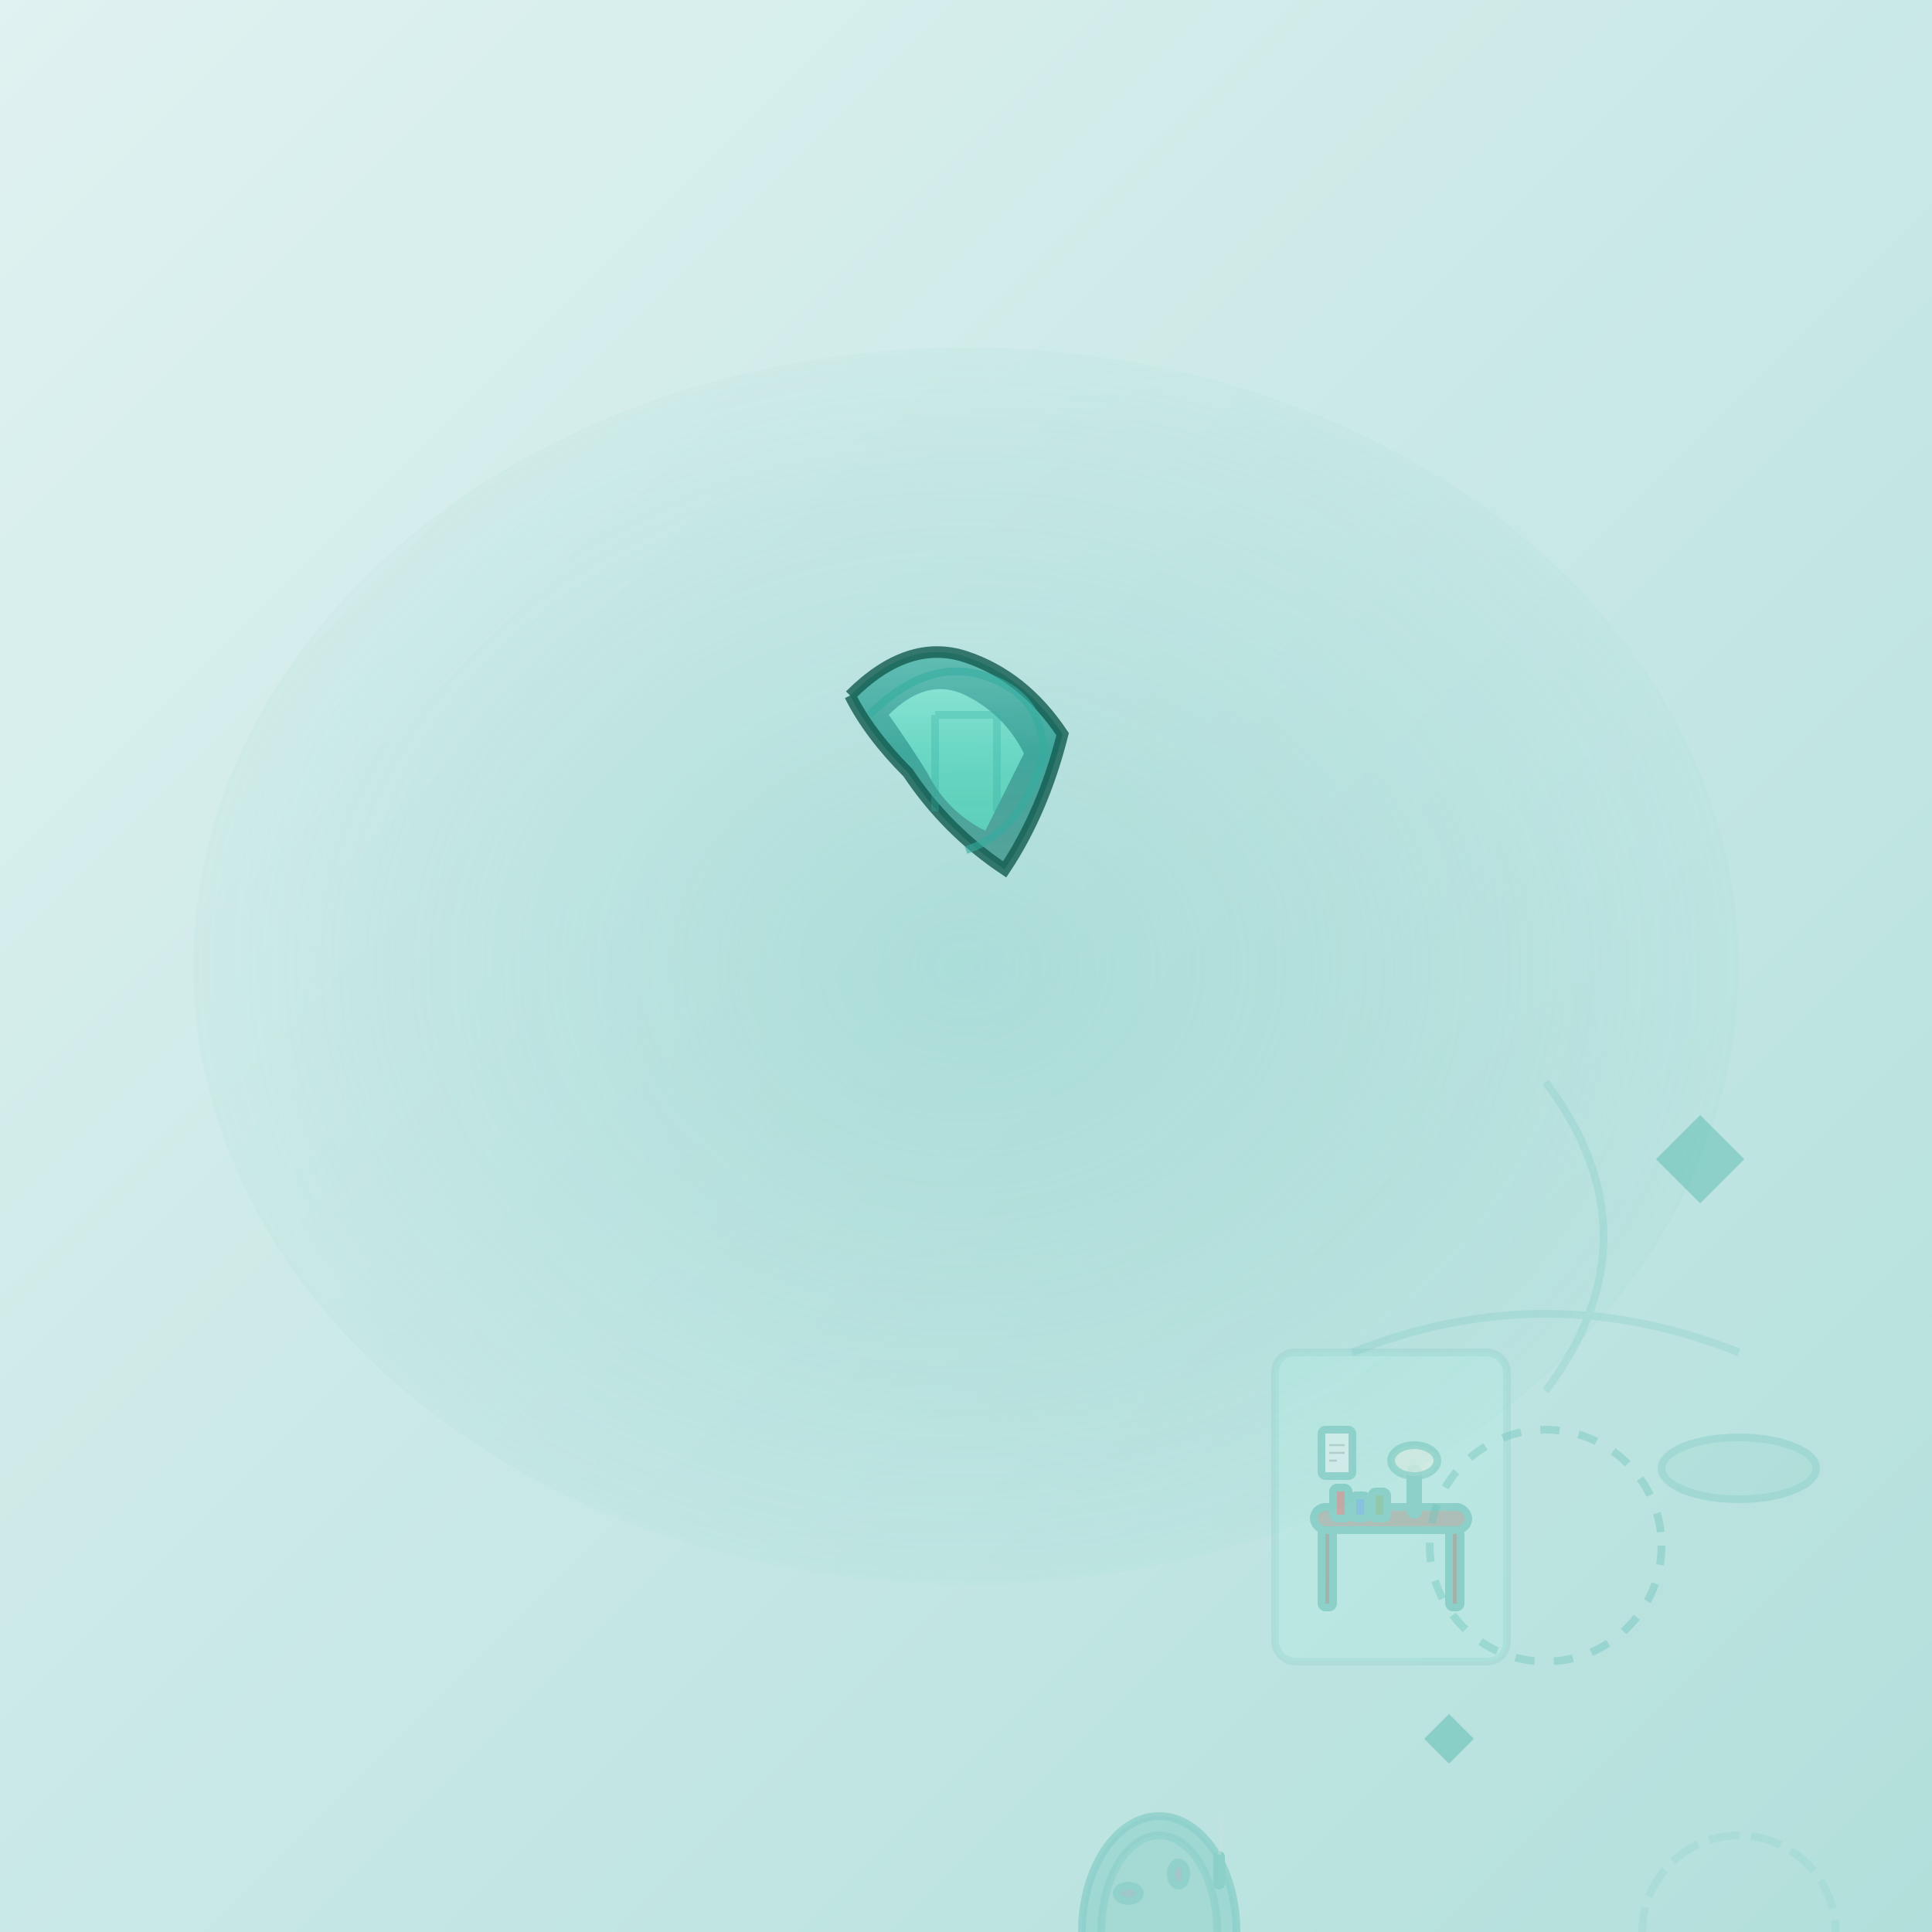 <svg xmlns="http://www.w3.org/2000/svg" width="500" height="500" viewBox="0 0 500 500">
  <defs>
    <linearGradient id="bgGrad28" x1="0%" y1="0%" x2="100%" y2="100%">
      <stop offset="0%" style="stop-color:#e0f2f1;stop-opacity:1" />
      <stop offset="100%" style="stop-color:#b2dfdb;stop-opacity:1" />
    </linearGradient>
    <linearGradient id="privateGrad28" x1="0%" y1="0%" x2="0%" y2="100%">
      <stop offset="0%" style="stop-color:#26a69a;stop-opacity:0.8" />
      <stop offset="50%" style="stop-color:#00897b;stop-opacity:0.9" />
      <stop offset="100%" style="stop-color:#00695c;stop-opacity:0.7" />
    </linearGradient>
    <radialGradient id="intimateGrad28" cx="40%" cy="40%" r="60%">
      <stop offset="0%" style="stop-color:#4db6ac;stop-opacity:0.9" />
      <stop offset="100%" style="stop-color:#26a69a;stop-opacity:0.6" />
    </radialGradient>
    <linearGradient id="curtainGrad28" x1="0%" y1="0%" x2="100%" y2="0%">
      <stop offset="0%" style="stop-color:#80cbc4;stop-opacity:0.8" />
      <stop offset="50%" style="stop-color:#4db6ac;stop-opacity:0.9" />
      <stop offset="100%" style="stop-color:#26a69a;stop-opacity:0.8" />
    </linearGradient>
    <radialGradient id="glowGrad28" cx="50%" cy="50%" r="60%">
      <stop offset="0%" style="stop-color:#80cbc4;stop-opacity:0.4" />
      <stop offset="100%" style="stop-color:#80cbc4;stop-opacity:0" />
    </radialGradient>
    <linearGradient id="personalGrad28" x1="0%" y1="0%" x2="0%" y2="100%">
      <stop offset="0%" style="stop-color:#a7ffeb;stop-opacity:0.9" />
      <stop offset="100%" style="stop-color:#64ffda;stop-opacity:0.7" />
    </linearGradient>
    <filter id="softBlur28">
      <feGaussianBlur in="SourceGraphic" stdDeviation="2" result="blur"/>
      <feMerge>
        <feMergeNode in="blur"/>
        <feMergeNode in="SourceGraphic"/>
      </feMerge>
    </filter>
  </defs>
  
  <!-- Background -->
  <rect width="500" height="500" fill="url(#bgGrad28)"/>
  
  <!-- Private atmosphere -->
  <ellipse cx="250" cy="250" rx="200" ry="160" fill="url(#glowGrad28)"/>
  
  <!-- Main private space symbol representing 厶 -->
  <g transform="translate(250,200)" opacity="0.9">
  <!-- Curved private boundary -->
  <path d="M-30,-20 Q-15,-35 0,-30 Q15,-25 25,-10 Q20,10 10,25 Q-5,15 -15,0 Q-25,-10 -30,-20" 
      fill="url(#privateGrad28)" 
      stroke="#004d40" 
      stroke-width="3" 
      opacity="0.8"/>
  
  <!-- Inner sanctuary -->
  <path d="M-20,-15 Q-10,-25 0,-20 Q10,-15 15,-5 Q10,5 5,15 Q-5,10 -10,0 Q-15,-8 -20,-15" 
      fill="url(#personalGrad28)" 
      opacity="0.7"/>
  
  <!-- Privacy screen effect -->
  <g stroke="#26a69a" stroke-width="2" fill="none" opacity="0.6">
  <path d="M-25,-15 Q-10,-30 5,-25"/>
  <path d="M5,-25 Q20,-20 20,-5"/>
  <path d="M20,-5 Q15,15 0,20"/>
  
  <!-- Mu katakana subtle integration -->
  <g transform="translate(0,-5)" fill="#00695c" opacity="0.5">
    <path d="M-8,-10 L-8,15 M8,-10 L8,15 M-8,-10 L8,-10"/>
    </g>
  
    <!-- Private garden/courtyard -->
    <g transform="translate(120,320)" opacity="0.8">
    <!-- Garden boundary -->
    <rect x="0" y="0" width="80" height="60" rx="10" fill="url(#intimateGrad28)" stroke="#00695c" stroke-width="2" opacity="0.7"/>
    
    <!-- Private plants -->
    <g fill="#4caf50" opacity="0.8">
      <ellipse cx="20" cy="15" rx="8" ry="12"/>
      <ellipse cx="40" cy="10" rx="6" ry="15"/>
      <ellipse cx="60" cy="18" rx="10" ry="14"/>
      <ellipse cx="15" cy="35" rx="7" ry="10"/>
      <ellipse cx="50" cy="40" rx="9" ry="12"/>
      <ellipse cx="65" cy="45" rx="6" ry="8"/>
    </g>
    
    <!-- Private stone path -->
    <g fill="#90a4ae" opacity="0.6">
      <circle cx="25" cy="50" r="3"/>
      <circle cx="35" cy="45" r="3"/>
      <circle cx="45" cy="50" r="3"/>
      <circle cx="55" cy="48" r="3"/>
    </g>
    
    <!-- Secluded bench -->
    <rect x="30" y="25" width="20" height="8" rx="4" fill="#8d6e63" opacity="0.7"/>
    <rect x="32" y="33" width="3" height="8" rx="1" fill="#6d4c41"/>
    <rect x="45" y="33" width="3" height="8" rx="1" fill="#6d4c41"/>
    </g>
  
    <!-- Privacy curtains -->
    <g transform="translate(350,150)" opacity="0.7">
    <!-- Left curtain -->
    <path d="M0,0 Q5,-5 10,0 Q8,20 10,40 Q5,60 0,80 Q-2,60 0,40 Q2,20 0,0" 
          fill="url(#curtainGrad28)" 
          stroke="#26a69a" 
          stroke-width="2"/>
    
    <!-- Right curtain -->
    <path d="M20,0 Q25,-5 30,0 Q28,20 30,40 Q25,60 20,80 Q18,60 20,40 Q22,20 20,0" 
          fill="url(#curtainGrad28)" 
          stroke="#26a69a" 
          stroke-width="2"/>
    
    <!-- Curtain ties -->
    <g fill="#00897b" opacity="0.8">
      <ellipse cx="5" cy="20" rx="3" ry="2"/>
      <ellipse cx="25" cy="20" rx="3" ry="2"/>
    </g>
    
    <!-- Window behind (partially visible) -->
    <rect x="5" y="10" width="20" height="30" rx="3" fill="#e3f2fd" opacity="0.4"/>
    <line x1="15" y1="10" x2="15" y2="40" stroke="#1976d2" stroke-width="1" opacity="0.3"/>
    <line x1="5" y1="25" x2="25" y2="25" stroke="#1976d2" stroke-width="1" opacity="0.3"/>
    </g>
  
    <!-- Personal study room -->
    <g transform="translate(80,150)" opacity="0.6">
    <!-- Room boundary -->
    <rect x="0" y="0" width="60" height="80" rx="5" fill="#a7ffeb" opacity="0.3"/>
    
    <!-- Desk -->
    <rect x="10" y="40" width="40" height="6" rx="3" fill="#8d6e63"/>
    <rect x="12" y="46" width="3" height="20" rx="1" fill="#6d4c41"/>
    <rect x="45" y="46" width="3" height="20" rx="1" fill="#6d4c41"/>
    
    <!-- Books on desk -->
    <rect x="15" y="35" width="4" height="8" rx="1" fill="#d32f2f"/>
    <rect x="20" y="37" width="4" height="6" rx="1" fill="#1976d2"/>
    <rect x="25" y="36" width="4" height="7" rx="1" fill="#388e3c"/>
    
    <!-- Reading lamp -->
    <rect x="35" y="30" width="2" height="12" rx="1" fill="#424242"/>
    <ellipse cx="36" cy="28" rx="6" ry="4" fill="#fff8e1" opacity="0.8"/>
    
    <!-- Private documents -->
    <rect x="12" y="20" width="8" height="12" rx="1" fill="#ffffff" opacity="0.9"/>
    <g stroke="#424242" stroke-width="0.5" opacity="0.5">
      <line x1="14" y1="24" x2="18" y2="24"/>
      <line x1="14" y1="26" x2="18" y2="26"/>
      <line x1="14" y1="28" x2="16" y2="28"/>
    </g>
    </g>
  
    <!-- Intimate conversation area -->
    <g transform="translate(400,300)" opacity="0.7">
    <!-- Cozy seating -->
    <ellipse cx="0" cy="0" rx="25" ry="15" fill="#4db6ac" opacity="0.6"/>
    <ellipse cx="0" cy="-5" rx="20" ry="10" fill="#80cbc4" opacity="0.8"/>
    
    <!-- Small side table -->
    <ellipse cx="30" cy="0" rx="8" ry="5" fill="#8d6e63"/>
    <rect x="27" y="0" width="6" height="8" rx="1" fill="#6d4c41"/>
    
    <!-- Tea set for private moments -->
    <g opacity="0.9">
      <circle cx="28" cy="-3" r="2" fill="#fff8e1"/>
      <circle cx="32" cy="-3" r="2" fill="#fff8e1"/>
      <ellipse cx="30" cy="-6" rx="3" ry="2" fill="#ffb300"/>
    </g>
    
    <!-- Soft lighting -->
    <circle cx="0" cy="-25" r="15" fill="#fff176" opacity="0.3" filter="url(#softBlur28)"/>
    </g>
  
    <!-- Personal diary/journal -->
    <g transform="translate(200,350)" opacity="0.8">
    <!-- Closed book -->
    <rect x="0" y="0" width="30" height="20" rx="2" fill="#8d6e63" stroke="#5d4037" stroke-width="1"/>
    <rect x="1" y="1" width="28" height="18" rx="1" fill="#a1887f"/>
    
    <!-- Book clasp (for privacy) -->
    <rect x="28" y="8" width="4" height="4" rx="1" fill="#424242"/>
    <circle cx="30" cy="10" r="1" fill="#757575"/>
    
    <!-- "PRIVATE" label -->
    
    <!-- Lock symbol -->
    <g transform="translate(15,15)" fill="#616161" opacity="0.6">
      <rect x="-2" y="-1" width="4" height="3" rx="1"/>
      <path d="M-1,-1 Q-1,-3 0,-3 Q1,-3 1,-1" stroke="#616161" fill="none" stroke-width="0.5"/>
    </g>
    </g>
  
    <!-- Secluded meditation space -->
    <g transform="translate(50,300)" opacity="0.6">
    <!-- Meditation mat -->
    <ellipse cx="0" cy="0" rx="20" ry="30" fill="#4db6ac" opacity="0.8"/>
    <ellipse cx="0" cy="0" rx="15" ry="25" fill="#80cbc4" opacity="0.6"/>
    
    <!-- Zen stones -->
    <g fill="#607d8b" opacity="0.8">
      <ellipse cx="-8" cy="-10" rx="3" ry="2"/>
      <ellipse cx="5" cy="-15" rx="2" ry="3"/>
      <ellipse cx="0" cy="15" rx="4" ry="2"/>
      <ellipse cx="10" cy="8" rx="2" ry="2"/>
    </g>
    
    <!-- Incense -->
    <rect x="15" y="-20" width="1" height="8" rx="0.5" fill="#8d6e63"/>
    <g stroke="#e0e0e0" stroke-width="1" fill="none" opacity="0.4">
      <path d="M15.5,-20 Q17,-25 15.5,-30"/>
    </g>
    </g>
  
    <!-- Private correspondence -->
    <g transform="translate(300,120)" opacity="0.7">
    <!-- Sealed envelope -->
    <polygon points="0,0 25,0 25,15 12.5,22 0,15" fill="#ffffff" stroke="#26a69a" stroke-width="1"/>
    
    <!-- Wax seal -->
    <circle cx="12.5" cy="10" r="4" fill="#d32f2f" opacity="0.8"/>
    <circle cx="12.5" cy="10" r="2" fill="#f44336" opacity="0.9"/>
    
    <!-- "Confidential" marking -->
    
    </g>
  
    <!-- Society element - Personal space bubbles -->
    <g opacity="0.4">
    <circle cx="150" cy="200" r="30" fill="none" stroke="#26a69a" stroke-width="2" stroke-dasharray="5,5"/>
    <circle cx="350" cy="250" r="35" fill="none" stroke="#4db6ac" stroke-width="2" stroke-dasharray="3,7"/>
    <circle cx="200" cy="300" r="25" fill="none" stroke="#80cbc4" stroke-width="2" stroke-dasharray="8,3"/>
    </g>
  
    <!-- Privacy indicators -->
    <g fill="#26a69a" opacity="0.6">
    <path d="M180 100 L190 90 L200 100 L190 110 Z"/>
    <path d="M320 140 L330 130 L340 140 L330 150 Z"/>
    <path d="M160 380 L165 375 L170 380 L165 385 Z"/>
    <path d="M380 200 L385 195 L390 200 L385 205 Z"/>
    <path d="M120 250 L125 245 L130 250 L125 255 Z"/>
    </g>
  
    <!-- Personal boundary markers -->
    <g stroke="#4db6ac" stroke-width="2" fill="none" opacity="0.3">
    <path d="M100 150 Q150 130 200 150"/>
    <path d="M300 350 Q350 330 400 350"/>
    <path d="M150 80 Q180 120 150 160"/>
    <path d="M350 400 Q320 360 350 320"/>
    </g>
  
    <!-- Discrete social elements -->
    <g transform="translate(450,150)" opacity="0.5">
    <!-- "Do not disturb" sign -->
    <rect x="0" y="0" width="30" height="15" rx="3" fill="#ffffff" stroke="#26a69a" stroke-width="1"/>
    
    </g>
  
    <!-- Whisper effect -->
    <g opacity="0.3">
    <ellipse cx="200" cy="180" rx="20" ry="8" fill="#80cbc4" filter="url(#softBlur28)"/>
    <ellipse cx="300" cy="280" rx="15" ry="6" fill="#a7ffeb" filter="url(#softBlur28)"/>
    </g>
  
    <!-- Number indicator -->
    
    <!-- Kanji character 厶 -->
    
    </g>
  </g>
</svg> 